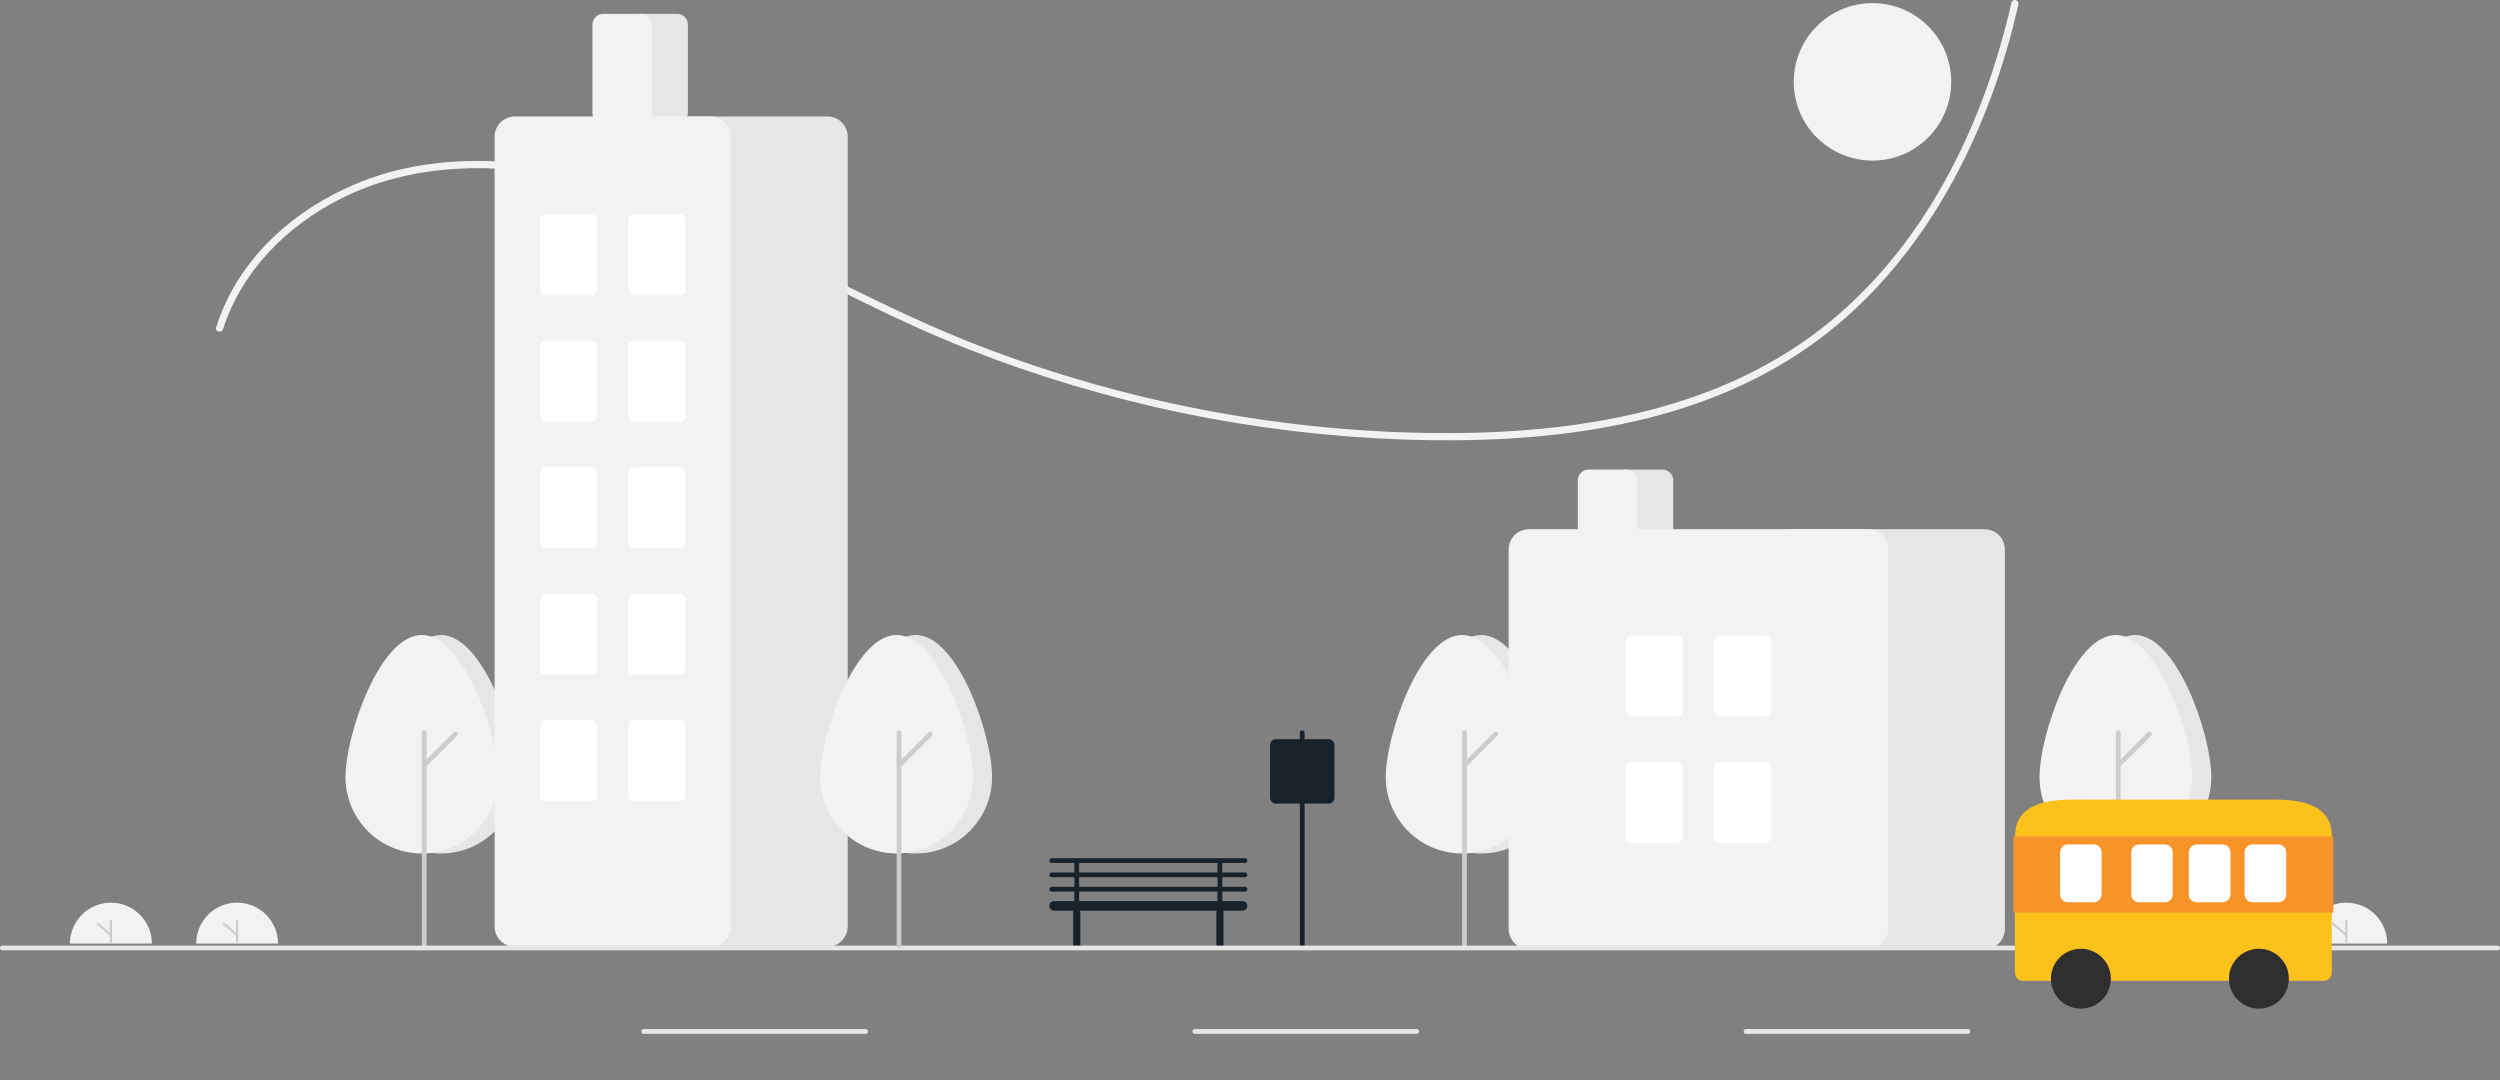 <svg width="375" height="162" viewBox="0 0 375 162" fill="none" xmlns="http://www.w3.org/2000/svg">
<rect x="0" y="0" width="375" height="162" fill="#808080" stroke="none"/>
<g clip-path="url(#clip0_62_220)">
<path d="M10.493 141.538C10.495 139.909 11.142 138.348 12.294 137.197C13.446 136.046 15.008 135.399 16.637 135.399C18.265 135.399 19.827 136.046 20.979 137.197C22.131 138.348 22.779 139.909 22.78 141.538" fill="#F2F2F2"/>
<path d="M16.637 141.538C16.593 141.538 16.55 141.521 16.519 141.489C16.488 141.458 16.471 141.416 16.471 141.372V138.134C16.471 138.09 16.488 138.048 16.519 138.017C16.55 137.986 16.593 137.968 16.637 137.968C16.681 137.968 16.723 137.986 16.754 138.017C16.785 138.048 16.803 138.09 16.803 138.134V141.372C16.803 141.416 16.785 141.458 16.754 141.489C16.723 141.521 16.681 141.538 16.637 141.538V141.538Z" fill="#CCCCCC"/>
<path d="M16.637 140.425C16.597 140.425 16.559 140.411 16.529 140.385L14.536 138.675C14.519 138.661 14.506 138.644 14.496 138.624C14.486 138.605 14.479 138.584 14.478 138.562C14.476 138.54 14.479 138.518 14.485 138.497C14.492 138.476 14.503 138.457 14.517 138.44C14.531 138.424 14.549 138.41 14.569 138.4C14.588 138.39 14.61 138.384 14.631 138.383C14.653 138.381 14.675 138.384 14.696 138.391C14.717 138.398 14.736 138.409 14.752 138.423L16.745 140.133C16.771 140.155 16.789 140.185 16.797 140.218C16.806 140.251 16.804 140.285 16.793 140.317C16.781 140.349 16.759 140.376 16.732 140.396C16.704 140.415 16.671 140.425 16.637 140.425L16.637 140.425Z" fill="#CCCCCC"/>
<path d="M29.422 141.538C29.423 139.909 30.071 138.348 31.223 137.197C32.375 136.046 33.937 135.399 35.565 135.399C37.194 135.399 38.755 136.046 39.907 137.197C41.059 138.348 41.707 139.909 41.708 141.538" fill="#F2F2F2"/>
<path d="M35.565 141.538C35.521 141.538 35.479 141.521 35.448 141.489C35.416 141.458 35.399 141.416 35.399 141.372V138.134C35.399 138.09 35.416 138.048 35.448 138.017C35.479 137.986 35.521 137.968 35.565 137.968C35.609 137.968 35.651 137.986 35.682 138.017C35.714 138.048 35.731 138.09 35.731 138.134V141.372C35.731 141.416 35.714 141.458 35.682 141.489C35.651 141.521 35.609 141.538 35.565 141.538V141.538Z" fill="#CCCCCC"/>
<path d="M35.565 140.425C35.525 140.425 35.487 140.411 35.457 140.385L33.464 138.675C33.448 138.661 33.434 138.644 33.424 138.624C33.414 138.605 33.408 138.584 33.406 138.562C33.404 138.54 33.407 138.518 33.413 138.497C33.42 138.476 33.431 138.457 33.445 138.44C33.46 138.423 33.477 138.41 33.497 138.4C33.516 138.39 33.538 138.384 33.559 138.383C33.581 138.381 33.603 138.384 33.624 138.391C33.645 138.398 33.664 138.409 33.681 138.423L35.673 140.133C35.699 140.156 35.717 140.185 35.726 140.218C35.734 140.251 35.733 140.285 35.721 140.317C35.709 140.349 35.688 140.376 35.66 140.396C35.632 140.415 35.599 140.425 35.565 140.425L35.565 140.425Z" fill="#CCCCCC"/>
<path d="M280.874 24.09C287.397 24.09 292.684 18.802 292.684 12.279C292.684 5.756 287.397 0.468 280.874 0.468C274.351 0.468 269.063 5.756 269.063 12.279C269.063 18.802 274.351 24.09 280.874 24.09Z" fill="#F2F2F2"/>
<path d="M33.456 49.376C36.272 40.583 43.148 33.764 51.302 29.708C60.977 24.896 72.095 24.351 82.6 26.224C93.94 28.245 104.539 32.906 114.798 37.993C124.861 42.982 134.762 48.25 145.227 52.373C166.119 60.592 188.263 65.179 210.702 65.935C230.898 66.609 252.492 64.396 269.785 53.045C285.63 42.644 295.712 25.485 300.964 7.599C301.636 5.309 302.234 2.999 302.757 0.67C302.909 -0.003 301.874 -0.29 301.721 0.385C297.485 19.062 288.453 37.522 273.019 49.428C256.326 62.306 234.419 65.282 213.917 64.942C191.234 64.546 168.791 60.215 147.588 52.142C136.854 48.055 126.724 42.749 116.466 37.626C106.433 32.615 96.118 27.925 85.085 25.614C75.01 23.504 64.224 23.375 54.511 27.13C46.512 30.222 39.22 35.733 34.952 43.272C33.911 45.12 33.063 47.069 32.421 49.09C32.21 49.75 33.246 50.032 33.456 49.376V49.376Z" fill="#F2F2F2"/>
<path d="M186.743 131.59C186.838 131.59 186.929 131.553 186.996 131.485C187.064 131.418 187.101 131.327 187.101 131.232C187.101 131.137 187.064 131.046 186.996 130.979C186.929 130.912 186.838 130.874 186.743 130.874H183.343V129.443H186.743C186.838 129.443 186.929 129.405 186.996 129.338C187.064 129.271 187.101 129.18 187.101 129.085C187.101 128.99 187.064 128.899 186.996 128.832C186.929 128.765 186.838 128.727 186.743 128.727H157.754C157.659 128.727 157.568 128.765 157.501 128.832C157.434 128.899 157.396 128.99 157.396 129.085C157.396 129.18 157.434 129.271 157.501 129.338C157.568 129.405 157.659 129.443 157.754 129.443H161.154V130.874H157.754C157.659 130.874 157.568 130.912 157.501 130.979C157.434 131.046 157.396 131.137 157.396 131.232C157.396 131.327 157.434 131.418 157.501 131.485C157.568 131.553 157.659 131.59 157.754 131.59H161.154V133.022H157.754C157.659 133.022 157.568 133.059 157.501 133.127C157.434 133.194 157.396 133.285 157.396 133.38C157.396 133.475 157.434 133.566 157.501 133.633C157.568 133.7 157.659 133.738 157.754 133.738H161.154V135.169H158.112C157.922 135.169 157.74 135.245 157.606 135.379C157.471 135.513 157.396 135.695 157.396 135.885C157.396 136.075 157.471 136.257 157.606 136.391C157.74 136.525 157.922 136.601 158.112 136.601H161.008C160.987 136.658 160.976 136.719 160.975 136.78V141.79C160.975 141.933 161.032 142.069 161.132 142.17C161.233 142.27 161.369 142.327 161.512 142.327C161.654 142.327 161.791 142.27 161.891 142.17C161.992 142.069 162.049 141.933 162.049 141.79V136.78C162.048 136.719 162.037 136.658 162.016 136.601H182.481C182.46 136.658 182.449 136.719 182.449 136.78V141.79C182.449 141.933 182.505 142.069 182.606 142.17C182.707 142.27 182.843 142.327 182.985 142.327C183.128 142.327 183.264 142.27 183.365 142.17C183.466 142.069 183.522 141.933 183.522 141.79V136.78C183.522 136.719 183.511 136.658 183.489 136.601H186.385C186.575 136.601 186.757 136.525 186.892 136.391C187.026 136.257 187.101 136.075 187.101 135.885C187.101 135.695 187.026 135.513 186.892 135.379C186.757 135.245 186.575 135.169 186.385 135.169H183.343V133.738H186.743C186.838 133.738 186.929 133.7 186.996 133.633C187.064 133.566 187.101 133.475 187.101 133.38C187.101 133.285 187.064 133.194 186.996 133.127C186.929 133.059 186.838 133.022 186.743 133.022H183.343V131.59H186.743ZM161.87 129.443H182.628V130.874H161.87V129.443ZM182.628 135.169H161.87V133.738H182.628V135.169ZM182.628 133.022H161.87V131.59H182.628V133.022Z" fill="#17222B"/>
<path d="M77.59 116.569C77.59 110.248 72.462 95.249 66.137 95.249C59.812 95.249 54.685 110.248 54.685 116.569C54.685 119.606 55.891 122.519 58.039 124.667C60.187 126.815 63.1 128.021 66.137 128.021C69.175 128.021 72.088 126.815 74.235 124.667C76.383 122.519 77.59 119.606 77.59 116.569H77.59Z" fill="#E6E6E6"/>
<path d="M74.727 116.569C74.727 110.248 69.599 95.249 63.274 95.249C56.949 95.249 51.821 110.248 51.821 116.569C51.821 119.606 53.028 122.519 55.176 124.667C57.324 126.815 60.237 128.021 63.274 128.021C66.311 128.021 69.225 126.815 71.372 124.667C73.52 122.519 74.727 119.606 74.727 116.569H74.727Z" fill="#F2F2F2"/>
<path d="M63.632 142.176C63.537 142.176 63.446 142.139 63.379 142.072C63.312 142.004 63.274 141.913 63.274 141.818V109.916C63.274 109.821 63.312 109.73 63.379 109.662C63.446 109.595 63.537 109.558 63.632 109.558C63.727 109.558 63.818 109.595 63.885 109.662C63.952 109.73 63.99 109.821 63.99 109.916V141.818C63.99 141.913 63.952 142.004 63.885 142.072C63.818 142.139 63.727 142.176 63.632 142.176Z" fill="#CCCCCC"/>
<path d="M63.632 115.146C63.561 115.145 63.492 115.125 63.433 115.085C63.374 115.046 63.328 114.99 63.301 114.925C63.274 114.859 63.267 114.787 63.281 114.718C63.295 114.648 63.329 114.585 63.379 114.535L68.059 109.854C68.126 109.787 68.218 109.749 68.312 109.749C68.407 109.749 68.498 109.787 68.566 109.854C68.633 109.921 68.67 110.012 68.67 110.107C68.67 110.202 68.633 110.293 68.566 110.36L63.885 115.041C63.852 115.074 63.812 115.1 63.769 115.118C63.726 115.136 63.679 115.146 63.632 115.146V115.146Z" fill="#CCCCCC"/>
<path d="M195.337 142.176C195.242 142.176 195.151 142.139 195.084 142.072C195.017 142.004 194.979 141.913 194.979 141.818V109.916C194.979 109.821 195.017 109.73 195.084 109.662C195.151 109.595 195.242 109.558 195.337 109.558C195.432 109.558 195.523 109.595 195.59 109.662C195.657 109.73 195.695 109.821 195.695 109.916V141.818C195.695 141.913 195.657 142.004 195.59 142.072C195.523 142.139 195.432 142.176 195.337 142.176Z" fill="#17222B"/>
<path d="M233.632 116.569C233.632 110.248 228.504 95.249 222.179 95.249C215.854 95.249 210.727 110.248 210.727 116.569C210.727 119.606 211.933 122.519 214.081 124.667C216.229 126.815 219.142 128.021 222.179 128.021C225.217 128.021 228.13 126.815 230.277 124.667C232.425 122.519 233.632 119.606 233.632 116.569H233.632Z" fill="#E6E6E6"/>
<path d="M230.769 116.569C230.769 110.248 225.641 95.249 219.316 95.249C212.991 95.249 207.863 110.248 207.863 116.569C207.863 119.606 209.07 122.519 211.218 124.667C213.365 126.815 216.278 128.021 219.316 128.021C222.353 128.021 225.266 126.815 227.414 124.667C229.562 122.519 230.769 119.606 230.769 116.569H230.769Z" fill="#F2F2F2"/>
<path d="M219.674 142.176C219.579 142.176 219.488 142.139 219.421 142.072C219.354 142.004 219.316 141.913 219.316 141.818V109.916C219.316 109.821 219.354 109.73 219.421 109.662C219.488 109.595 219.579 109.558 219.674 109.558C219.769 109.558 219.86 109.595 219.927 109.662C219.994 109.73 220.032 109.821 220.032 109.916V141.818C220.032 141.913 219.994 142.004 219.927 142.072C219.86 142.139 219.769 142.176 219.674 142.176Z" fill="#CCCCCC"/>
<path d="M219.674 115.146C219.603 115.145 219.534 115.125 219.475 115.085C219.416 115.046 219.37 114.99 219.343 114.925C219.316 114.859 219.309 114.787 219.323 114.718C219.337 114.648 219.371 114.585 219.421 114.535L224.101 109.854C224.168 109.787 224.259 109.749 224.354 109.749C224.449 109.749 224.54 109.787 224.607 109.854C224.674 109.921 224.712 110.012 224.712 110.107C224.712 110.202 224.674 110.293 224.607 110.36L219.927 115.041C219.894 115.074 219.854 115.1 219.811 115.118C219.767 115.136 219.721 115.146 219.674 115.146Z" fill="#CCCCCC"/>
<path d="M101.569 18.542H95.843C95.415 18.542 95.006 18.372 94.704 18.07C94.402 17.768 94.232 17.359 94.232 16.932V3.689C94.232 3.263 94.402 2.853 94.704 2.551C95.006 2.249 95.415 2.079 95.843 2.079H101.569C101.996 2.079 102.405 2.249 102.707 2.551C103.009 2.853 103.179 3.263 103.179 3.689V16.932C103.179 17.359 103.009 17.768 102.707 18.07C102.405 18.372 101.996 18.542 101.569 18.542V18.542Z" fill="#E6E6E6"/>
<path d="M124.116 142.016H94.769C93.962 142.015 93.189 141.694 92.619 141.124C92.048 140.553 91.728 139.78 91.727 138.974V20.511C91.728 19.704 92.048 18.931 92.619 18.36C93.189 17.79 93.962 17.469 94.769 17.468H124.116C124.923 17.469 125.696 17.79 126.266 18.36C126.837 18.931 127.157 19.704 127.158 20.511V138.974C127.157 139.78 126.837 140.553 126.266 141.124C125.696 141.694 124.923 142.015 124.116 142.016V142.016Z" fill="#E6E6E6"/>
<path d="M106.579 142.016H77.232C76.425 142.015 75.652 141.694 75.082 141.124C74.511 140.553 74.191 139.78 74.19 138.974V20.511C74.191 19.704 74.511 18.931 75.082 18.36C75.652 17.79 76.425 17.469 77.232 17.468H106.579C107.386 17.469 108.159 17.79 108.729 18.36C109.3 18.931 109.62 19.704 109.621 20.511V138.974C109.62 139.78 109.3 140.553 108.729 141.124C108.159 141.694 107.386 142.015 106.579 142.016V142.016Z" fill="#F2F2F2"/>
<path d="M96.2 18.542H90.474C90.047 18.542 89.638 18.372 89.336 18.07C89.034 17.768 88.864 17.359 88.864 16.932V3.689C88.864 3.263 89.034 2.853 89.336 2.551C89.638 2.249 90.047 2.079 90.474 2.079H96.2C96.627 2.079 97.037 2.249 97.339 2.551C97.641 2.853 97.81 3.263 97.811 3.689V16.932C97.81 17.359 97.641 17.768 97.339 18.07C97.037 18.372 96.627 18.542 96.2 18.542V18.542Z" fill="#F2F2F2"/>
<path d="M88.684 44.31H81.885C81.647 44.31 81.42 44.216 81.252 44.048C81.084 43.88 80.99 43.653 80.99 43.416V33.037C80.99 32.8 81.084 32.572 81.252 32.404C81.42 32.237 81.647 32.142 81.885 32.142H88.684C88.922 32.142 89.149 32.237 89.317 32.404C89.485 32.572 89.579 32.8 89.579 33.037V43.416C89.579 43.653 89.485 43.88 89.317 44.048C89.149 44.216 88.922 44.31 88.684 44.31V44.31Z" fill="white"/>
<path d="M101.927 44.31H95.127C94.889 44.31 94.662 44.216 94.494 44.048C94.327 43.88 94.232 43.653 94.232 43.416V33.037C94.232 32.8 94.327 32.572 94.494 32.404C94.662 32.237 94.889 32.142 95.127 32.142H101.927C102.164 32.142 102.391 32.237 102.559 32.404C102.727 32.572 102.821 32.8 102.821 33.037V43.416C102.821 43.653 102.727 43.88 102.559 44.048C102.391 44.216 102.164 44.31 101.927 44.31V44.31Z" fill="white"/>
<path d="M88.684 63.279H81.885C81.647 63.279 81.42 63.184 81.252 63.017C81.084 62.849 80.99 62.621 80.99 62.384V52.005C80.99 51.768 81.084 51.541 81.252 51.373C81.42 51.205 81.647 51.111 81.885 51.111H88.684C88.922 51.111 89.149 51.205 89.317 51.373C89.485 51.541 89.579 51.768 89.579 52.005V62.384C89.579 62.621 89.485 62.849 89.317 63.017C89.149 63.184 88.922 63.279 88.684 63.279V63.279Z" fill="white"/>
<path d="M101.927 63.279H95.127C94.889 63.279 94.662 63.184 94.494 63.017C94.327 62.849 94.232 62.621 94.232 62.384V52.005C94.232 51.768 94.327 51.541 94.494 51.373C94.662 51.205 94.889 51.111 95.127 51.111H101.927C102.164 51.111 102.391 51.205 102.559 51.373C102.727 51.541 102.821 51.768 102.821 52.005V62.384C102.821 62.621 102.727 62.849 102.559 63.017C102.391 63.184 102.164 63.279 101.927 63.279V63.279Z" fill="white"/>
<path d="M88.684 82.247H81.885C81.647 82.247 81.42 82.153 81.252 81.985C81.084 81.817 80.99 81.59 80.99 81.353V70.974C80.99 70.736 81.084 70.509 81.252 70.341C81.42 70.174 81.647 70.079 81.885 70.079H88.684C88.922 70.079 89.149 70.174 89.317 70.341C89.485 70.509 89.579 70.736 89.579 70.974V81.353C89.579 81.59 89.485 81.817 89.317 81.985C89.149 82.153 88.922 82.247 88.684 82.247V82.247Z" fill="white"/>
<path d="M101.927 82.247H95.127C94.889 82.247 94.662 82.153 94.494 81.985C94.327 81.817 94.232 81.59 94.232 81.353V70.974C94.232 70.736 94.327 70.509 94.494 70.341C94.662 70.174 94.889 70.079 95.127 70.079H101.927C102.164 70.079 102.391 70.174 102.559 70.341C102.727 70.509 102.821 70.736 102.821 70.974V81.353C102.821 81.59 102.727 81.817 102.559 81.985C102.391 82.153 102.164 82.247 101.927 82.247V82.247Z" fill="white"/>
<path d="M88.684 101.216H81.885C81.647 101.215 81.42 101.121 81.252 100.953C81.084 100.786 80.99 100.558 80.99 100.321V89.942C80.99 89.705 81.084 89.477 81.252 89.31C81.42 89.142 81.647 89.048 81.885 89.047H88.684C88.922 89.048 89.149 89.142 89.317 89.31C89.485 89.477 89.579 89.705 89.579 89.942V100.321C89.579 100.558 89.485 100.786 89.317 100.953C89.149 101.121 88.922 101.215 88.684 101.216V101.216Z" fill="white"/>
<path d="M101.927 101.216H95.127C94.889 101.215 94.662 101.121 94.494 100.953C94.327 100.786 94.232 100.558 94.232 100.321V89.942C94.232 89.705 94.327 89.477 94.494 89.31C94.662 89.142 94.889 89.048 95.127 89.047H101.927C102.164 89.048 102.391 89.142 102.559 89.31C102.727 89.477 102.821 89.705 102.821 89.942V100.321C102.821 100.558 102.727 100.786 102.559 100.953C102.391 101.121 102.164 101.215 101.927 101.216V101.216Z" fill="white"/>
<path d="M88.684 120.184H81.885C81.647 120.184 81.42 120.089 81.252 119.922C81.084 119.754 80.99 119.527 80.99 119.289V108.91C80.99 108.673 81.084 108.446 81.252 108.278C81.42 108.11 81.647 108.016 81.885 108.016H88.684C88.922 108.016 89.149 108.11 89.317 108.278C89.485 108.446 89.579 108.673 89.579 108.91V119.289C89.579 119.527 89.485 119.754 89.317 119.922C89.149 120.089 88.922 120.184 88.684 120.184V120.184Z" fill="white"/>
<path d="M101.927 120.184H95.127C94.889 120.184 94.662 120.089 94.494 119.922C94.327 119.754 94.232 119.527 94.232 119.289V108.91C94.232 108.673 94.327 108.446 94.494 108.278C94.662 108.11 94.889 108.016 95.127 108.016H101.927C102.164 108.016 102.391 108.11 102.559 108.278C102.727 108.446 102.821 108.673 102.821 108.91V119.289C102.821 119.527 102.727 119.754 102.559 119.922C102.391 120.089 102.164 120.184 101.927 120.184V120.184Z" fill="white"/>
<path d="M249.379 81.174H243.653C243.226 81.173 242.816 81.003 242.514 80.701C242.213 80.4 242.043 79.99 242.042 79.563V72.047C242.043 71.62 242.213 71.211 242.514 70.909C242.816 70.607 243.226 70.437 243.653 70.437H249.379C249.806 70.437 250.215 70.607 250.517 70.909C250.819 71.211 250.989 71.62 250.99 72.047V79.563C250.989 79.99 250.819 80.4 250.517 80.701C250.215 81.003 249.806 81.173 249.379 81.174Z" fill="#E6E6E6"/>
<path d="M297.695 142.374H268.348C267.541 142.373 266.768 142.052 266.197 141.482C265.627 140.911 265.306 140.138 265.305 139.331V82.426C265.306 81.62 265.627 80.847 266.197 80.276C266.768 79.706 267.541 79.385 268.348 79.384H297.695C298.501 79.385 299.275 79.706 299.845 80.276C300.415 80.847 300.736 81.62 300.737 82.426V139.331C300.736 140.138 300.415 140.911 299.845 141.482C299.275 142.052 298.501 142.373 297.695 142.374V142.374Z" fill="#E6E6E6"/>
<path d="M280.158 142.374H229.337C228.53 142.373 227.757 142.052 227.187 141.482C226.617 140.911 226.296 140.138 226.295 139.331V82.426C226.296 81.62 226.617 80.847 227.187 80.276C227.757 79.706 228.53 79.385 229.337 79.384H280.158C280.965 79.385 281.738 79.706 282.308 80.276C282.878 80.847 283.199 81.62 283.2 82.426V139.331C283.199 140.138 282.878 140.911 282.308 141.482C281.738 142.052 280.965 142.373 280.158 142.374V142.374Z" fill="#F2F2F2"/>
<path d="M244.011 81.174H238.284C237.857 81.173 237.448 81.003 237.146 80.701C236.844 80.4 236.674 79.99 236.674 79.563V72.047C236.674 71.62 236.844 71.211 237.146 70.909C237.448 70.607 237.857 70.437 238.284 70.437H244.011C244.438 70.437 244.847 70.607 245.149 70.909C245.451 71.211 245.621 71.62 245.621 72.047V79.563C245.621 79.99 245.451 80.4 245.149 80.701C244.847 81.003 244.438 81.173 244.011 81.174V81.174Z" fill="#F2F2F2"/>
<path d="M251.527 107.479H244.727C244.489 107.479 244.262 107.384 244.094 107.216C243.926 107.049 243.832 106.821 243.832 106.584V96.205C243.832 95.968 243.926 95.741 244.094 95.573C244.262 95.405 244.489 95.311 244.727 95.311H251.527C251.764 95.311 251.991 95.405 252.159 95.573C252.327 95.741 252.421 95.968 252.421 96.205V106.584C252.421 106.821 252.327 107.049 252.159 107.216C251.991 107.384 251.764 107.479 251.527 107.479V107.479Z" fill="white"/>
<path d="M264.769 107.479H257.969C257.731 107.479 257.504 107.384 257.336 107.216C257.168 107.049 257.074 106.821 257.074 106.584V96.205C257.074 95.968 257.168 95.741 257.336 95.573C257.504 95.405 257.731 95.311 257.969 95.311H264.769C265.006 95.311 265.233 95.405 265.401 95.573C265.569 95.741 265.663 95.968 265.663 96.205V106.584C265.663 106.821 265.569 107.049 265.401 107.216C265.233 107.384 265.006 107.479 264.769 107.479V107.479Z" fill="white"/>
<path d="M251.527 126.447H244.727C244.489 126.447 244.262 126.353 244.094 126.185C243.926 126.017 243.832 125.79 243.832 125.553V115.174C243.832 114.936 243.926 114.709 244.094 114.541C244.262 114.373 244.489 114.279 244.727 114.279H251.527C251.764 114.279 251.991 114.373 252.159 114.541C252.327 114.709 252.421 114.936 252.421 115.174V125.553C252.421 125.79 252.327 126.017 252.159 126.185C251.991 126.353 251.764 126.447 251.527 126.447V126.447Z" fill="white"/>
<path d="M264.769 126.447H257.969C257.731 126.447 257.504 126.353 257.336 126.185C257.168 126.017 257.074 125.79 257.074 125.553V115.174C257.074 114.936 257.168 114.709 257.336 114.541C257.504 114.373 257.731 114.279 257.969 114.279H264.769C265.006 114.279 265.233 114.373 265.401 114.541C265.569 114.709 265.663 114.936 265.663 115.174V125.553C265.663 125.79 265.569 126.017 265.401 126.185C265.233 126.353 265.006 126.447 264.769 126.447Z" fill="white"/>
<path d="M374.642 142.553H0.358C0.263 142.553 0.172 142.515 0.105 142.448C0.038 142.381 0 142.29 0 142.195C0 142.1 0.038 142.009 0.105 141.942C0.172 141.874 0.263 141.837 0.358 141.837H374.642C374.737 141.837 374.828 141.874 374.895 141.942C374.962 142.009 375 142.1 375 142.195C375 142.29 374.962 142.381 374.895 142.448C374.828 142.515 374.737 142.553 374.642 142.553Z" fill="#E6E6E6"/>
<path d="M129.842 155.079H96.558C96.463 155.079 96.372 155.041 96.305 154.974C96.238 154.907 96.2 154.816 96.2 154.721C96.2 154.626 96.238 154.535 96.305 154.468C96.372 154.401 96.463 154.363 96.558 154.363H129.842C129.937 154.363 130.028 154.401 130.095 154.468C130.163 154.535 130.2 154.626 130.2 154.721C130.2 154.816 130.163 154.907 130.095 154.974C130.028 155.041 129.937 155.079 129.842 155.079Z" fill="#E6E6E6"/>
<path d="M212.516 155.079H179.232C179.137 155.079 179.046 155.041 178.979 154.974C178.912 154.907 178.874 154.816 178.874 154.721C178.874 154.626 178.912 154.535 178.979 154.468C179.046 154.401 179.137 154.363 179.232 154.363H212.516C212.611 154.363 212.702 154.401 212.769 154.468C212.836 154.535 212.874 154.626 212.874 154.721C212.874 154.816 212.836 154.907 212.769 154.974C212.702 155.041 212.611 155.079 212.516 155.079Z" fill="#E6E6E6"/>
<path d="M295.19 155.079H261.905C261.81 155.079 261.719 155.041 261.652 154.974C261.585 154.907 261.547 154.816 261.547 154.721C261.547 154.626 261.585 154.535 261.652 154.468C261.719 154.401 261.81 154.363 261.905 154.363H295.19C295.284 154.363 295.375 154.401 295.443 154.468C295.51 154.535 295.547 154.626 295.547 154.721C295.547 154.816 295.51 154.907 295.443 154.974C295.375 155.041 295.284 155.079 295.19 155.079Z" fill="#E6E6E6"/>
<path d="M148.811 116.569C148.811 110.248 143.683 95.249 137.358 95.249C131.033 95.249 125.906 110.248 125.906 116.569C125.906 119.606 127.112 122.519 129.26 124.667C131.408 126.815 134.321 128.021 137.358 128.021C140.396 128.021 143.309 126.815 145.456 124.667C147.604 122.519 148.811 119.606 148.811 116.569H148.811Z" fill="#E6E6E6"/>
<path d="M145.948 116.569C145.948 110.248 140.82 95.249 134.495 95.249C128.17 95.249 123.042 110.248 123.042 116.569C123.042 119.606 124.249 122.519 126.397 124.667C128.545 126.815 131.458 128.021 134.495 128.021C137.532 128.021 140.445 126.815 142.593 124.667C144.741 122.519 145.948 119.606 145.948 116.569H145.948Z" fill="#F2F2F2"/>
<path d="M134.853 142.176C134.758 142.176 134.667 142.139 134.6 142.072C134.533 142.004 134.495 141.913 134.495 141.818V109.916C134.495 109.821 134.533 109.73 134.6 109.662C134.667 109.595 134.758 109.558 134.853 109.558C134.948 109.558 135.039 109.595 135.106 109.662C135.173 109.73 135.211 109.821 135.211 109.916V141.818C135.211 141.913 135.173 142.004 135.106 142.072C135.039 142.139 134.948 142.176 134.853 142.176Z" fill="#CCCCCC"/>
<path d="M134.853 115.146C134.782 115.145 134.713 115.125 134.654 115.085C134.595 115.046 134.549 114.99 134.522 114.925C134.495 114.859 134.488 114.787 134.502 114.718C134.516 114.648 134.55 114.585 134.6 114.535L139.28 109.854C139.347 109.787 139.438 109.749 139.533 109.749C139.628 109.749 139.719 109.787 139.786 109.854C139.854 109.921 139.891 110.012 139.891 110.107C139.891 110.202 139.854 110.293 139.786 110.36L135.106 115.041C135.073 115.074 135.033 115.1 134.99 115.118C134.947 115.136 134.9 115.146 134.853 115.146Z" fill="#CCCCCC"/>
<path d="M331.695 116.569C331.695 110.248 326.567 95.249 320.242 95.249C313.917 95.249 308.79 110.248 308.79 116.569C308.79 119.606 309.996 122.519 312.144 124.667C314.292 126.815 317.205 128.021 320.242 128.021C323.28 128.021 326.193 126.815 328.34 124.667C330.488 122.519 331.695 119.606 331.695 116.569H331.695Z" fill="#E6E6E6"/>
<path d="M328.832 116.569C328.832 110.248 323.704 95.249 317.379 95.249C311.054 95.249 305.926 110.248 305.926 116.569C305.926 119.606 307.133 122.519 309.281 124.667C311.429 126.815 314.342 128.021 317.379 128.021C320.416 128.021 323.329 126.815 325.477 124.667C327.625 122.519 328.832 119.606 328.832 116.569H328.832Z" fill="#F2F2F2"/>
<path d="M317.737 142.176C317.642 142.176 317.551 142.139 317.484 142.072C317.417 142.004 317.379 141.913 317.379 141.818V109.916C317.379 109.821 317.417 109.73 317.484 109.662C317.551 109.595 317.642 109.558 317.737 109.558C317.832 109.558 317.923 109.595 317.99 109.662C318.057 109.73 318.095 109.821 318.095 109.916V141.818C318.095 141.913 318.057 142.004 317.99 142.072C317.923 142.139 317.832 142.176 317.737 142.176Z" fill="#CCCCCC"/>
<path d="M317.737 115.146C317.666 115.145 317.597 115.125 317.538 115.085C317.479 115.046 317.433 114.99 317.406 114.925C317.379 114.859 317.372 114.787 317.386 114.718C317.4 114.648 317.434 114.585 317.484 114.535L322.164 109.854C322.231 109.787 322.322 109.749 322.417 109.749C322.512 109.749 322.603 109.787 322.67 109.854C322.738 109.921 322.775 110.012 322.775 110.107C322.775 110.202 322.738 110.293 322.67 110.36L317.99 115.041C317.957 115.074 317.917 115.1 317.874 115.118C317.831 115.136 317.784 115.146 317.737 115.146V115.146Z" fill="#CCCCCC"/>
<path d="M199.274 120.542H191.4C191.163 120.542 190.935 120.447 190.768 120.28C190.6 120.112 190.506 119.884 190.505 119.647V111.774C190.506 111.536 190.6 111.309 190.768 111.141C190.935 110.973 191.163 110.879 191.4 110.879H199.274C199.511 110.879 199.738 110.973 199.906 111.141C200.074 111.309 200.168 111.536 200.169 111.774V119.647C200.168 119.884 200.074 120.112 199.906 120.28C199.738 120.447 199.511 120.542 199.274 120.542Z" fill="#17222B"/>
<path d="M326.872 141.538C326.873 139.909 327.521 138.348 328.673 137.197C329.825 136.046 331.387 135.399 333.015 135.399C334.644 135.399 336.206 136.046 337.358 137.197C338.51 138.348 339.158 139.909 339.159 141.538" fill="#F2F2F2"/>
<path d="M333.015 141.538C332.971 141.538 332.929 141.521 332.898 141.489C332.867 141.458 332.849 141.416 332.849 141.372V138.134C332.849 138.09 332.867 138.048 332.898 138.017C332.929 137.986 332.971 137.968 333.015 137.968C333.059 137.968 333.102 137.986 333.133 138.017C333.164 138.048 333.181 138.09 333.181 138.134V141.372C333.181 141.416 333.164 141.458 333.133 141.489C333.102 141.521 333.059 141.538 333.015 141.538V141.538Z" fill="#CCCCCC"/>
<path d="M333.015 140.425C332.976 140.425 332.937 140.411 332.907 140.385L330.915 138.675C330.898 138.661 330.884 138.644 330.874 138.624C330.864 138.605 330.858 138.584 330.856 138.562C330.854 138.54 330.857 138.518 330.864 138.497C330.871 138.476 330.881 138.457 330.896 138.44C330.91 138.424 330.927 138.41 330.947 138.4C330.967 138.39 330.988 138.384 331.01 138.383C331.032 138.381 331.054 138.384 331.074 138.391C331.095 138.398 331.114 138.409 331.131 138.423L333.123 140.133C333.149 140.155 333.168 140.185 333.176 140.218C333.185 140.251 333.183 140.285 333.171 140.317C333.159 140.349 333.138 140.376 333.11 140.396C333.082 140.415 333.049 140.425 333.015 140.425L333.015 140.425Z" fill="#CCCCCC"/>
<path d="M345.8 141.538C345.802 139.909 346.449 138.348 347.601 137.197C348.753 136.046 350.315 135.399 351.944 135.399C353.572 135.399 355.134 136.046 356.286 137.197C357.438 138.348 358.086 139.909 358.087 141.538" fill="#F2F2F2"/>
<path d="M351.944 141.538C351.9 141.538 351.857 141.521 351.826 141.489C351.795 141.458 351.778 141.416 351.778 141.372V138.134C351.778 138.09 351.795 138.048 351.826 138.017C351.857 137.986 351.9 137.968 351.944 137.968C351.988 137.968 352.03 137.986 352.061 138.017C352.092 138.048 352.11 138.09 352.11 138.134V141.372C352.11 141.416 352.092 141.458 352.061 141.489C352.03 141.521 351.988 141.538 351.944 141.538V141.538Z" fill="#CCCCCC"/>
<path d="M351.944 140.425C351.904 140.425 351.866 140.411 351.836 140.385L349.843 138.675C349.826 138.661 349.812 138.644 349.802 138.624C349.792 138.605 349.786 138.584 349.784 138.562C349.783 138.54 349.785 138.518 349.792 138.497C349.799 138.476 349.81 138.457 349.824 138.44C349.838 138.423 349.856 138.41 349.875 138.4C349.895 138.39 349.916 138.384 349.938 138.383C349.96 138.381 349.982 138.384 350.003 138.391C350.024 138.398 350.043 138.409 350.059 138.423L352.052 140.133C352.078 140.156 352.096 140.185 352.104 140.218C352.113 140.251 352.111 140.285 352.099 140.317C352.088 140.349 352.066 140.376 352.038 140.396C352.011 140.415 351.978 140.425 351.944 140.425V140.425Z" fill="#CCCCCC"/>
<g clip-path="url(#clip1_62_220)">
<path d="M349.768 125.433C349.768 122.601 348.234 119.943 341.311 119.943H310.726C303.8 119.943 302.266 122.601 302.266 125.433V131.271C302.266 131.286 302.274 131.294 302.274 131.309C302.244 131.71 302.233 132.115 302.233 132.52V145.9C302.233 146.579 302.776 147.123 303.455 147.123H348.545C349.22 147.123 349.768 146.579 349.768 145.9V132.52C349.768 132.16 349.756 131.804 349.734 131.448C349.753 131.391 349.768 131.335 349.768 131.268V125.433Z" fill="#FCC21B"/>
<path d="M301.055 125.455H351.264V136.877H301.055V125.455Z" fill="#F79329"/>
<path d="M316.625 146.804C316.625 149.286 314.611 151.293 312.132 151.293C309.65 151.293 307.636 149.283 307.636 146.804C307.636 144.318 309.65 142.315 312.132 142.315C314.611 142.315 316.625 144.321 316.625 146.804ZM343.329 146.804C343.329 149.286 341.315 151.293 338.836 151.293C336.354 151.293 334.34 149.283 334.34 146.804C334.34 144.318 336.354 142.315 338.836 142.315C341.319 142.315 343.329 144.321 343.329 146.804Z" fill="#2F2F2F"/>
<path d="M315.249 134.155C315.249 134.811 314.72 135.34 314.06 135.34H310.198C309.541 135.34 309.009 134.811 309.009 134.155V127.859C309.009 127.203 309.541 126.67 310.198 126.67H314.06C314.716 126.67 315.249 127.203 315.249 127.859V134.155ZM325.918 127.859C325.918 127.203 325.385 126.67 324.725 126.67H320.863C320.206 126.67 319.678 127.203 319.678 127.859V134.155C319.678 134.811 320.206 135.34 320.863 135.34H324.725C325.381 135.34 325.918 134.811 325.918 134.155V127.859V127.859ZM334.561 127.859C334.56 127.543 334.434 127.241 334.211 127.018C333.987 126.795 333.684 126.67 333.369 126.67H329.506C328.85 126.67 328.318 127.203 328.318 127.859V134.155C328.318 134.811 328.85 135.34 329.506 135.34H333.373C334.029 135.34 334.565 134.811 334.565 134.155V127.859H334.561ZM342.931 127.859C342.931 127.203 342.403 126.67 341.739 126.67H337.876C337.22 126.67 336.688 127.203 336.688 127.859V134.155C336.688 134.811 337.22 135.34 337.876 135.34H341.735C342.399 135.34 342.928 134.811 342.928 134.155V127.859H342.931Z" fill="white"/>
</g>
</g>
<defs>
<clipPath id="clip0_62_220">
<rect width="375" height="161.163" fill="white"/>
</clipPath>
<clipPath id="clip1_62_220">
<rect width="48" height="48" fill="white" transform="translate(302 106)"/>
</clipPath>
</defs>
</svg>
